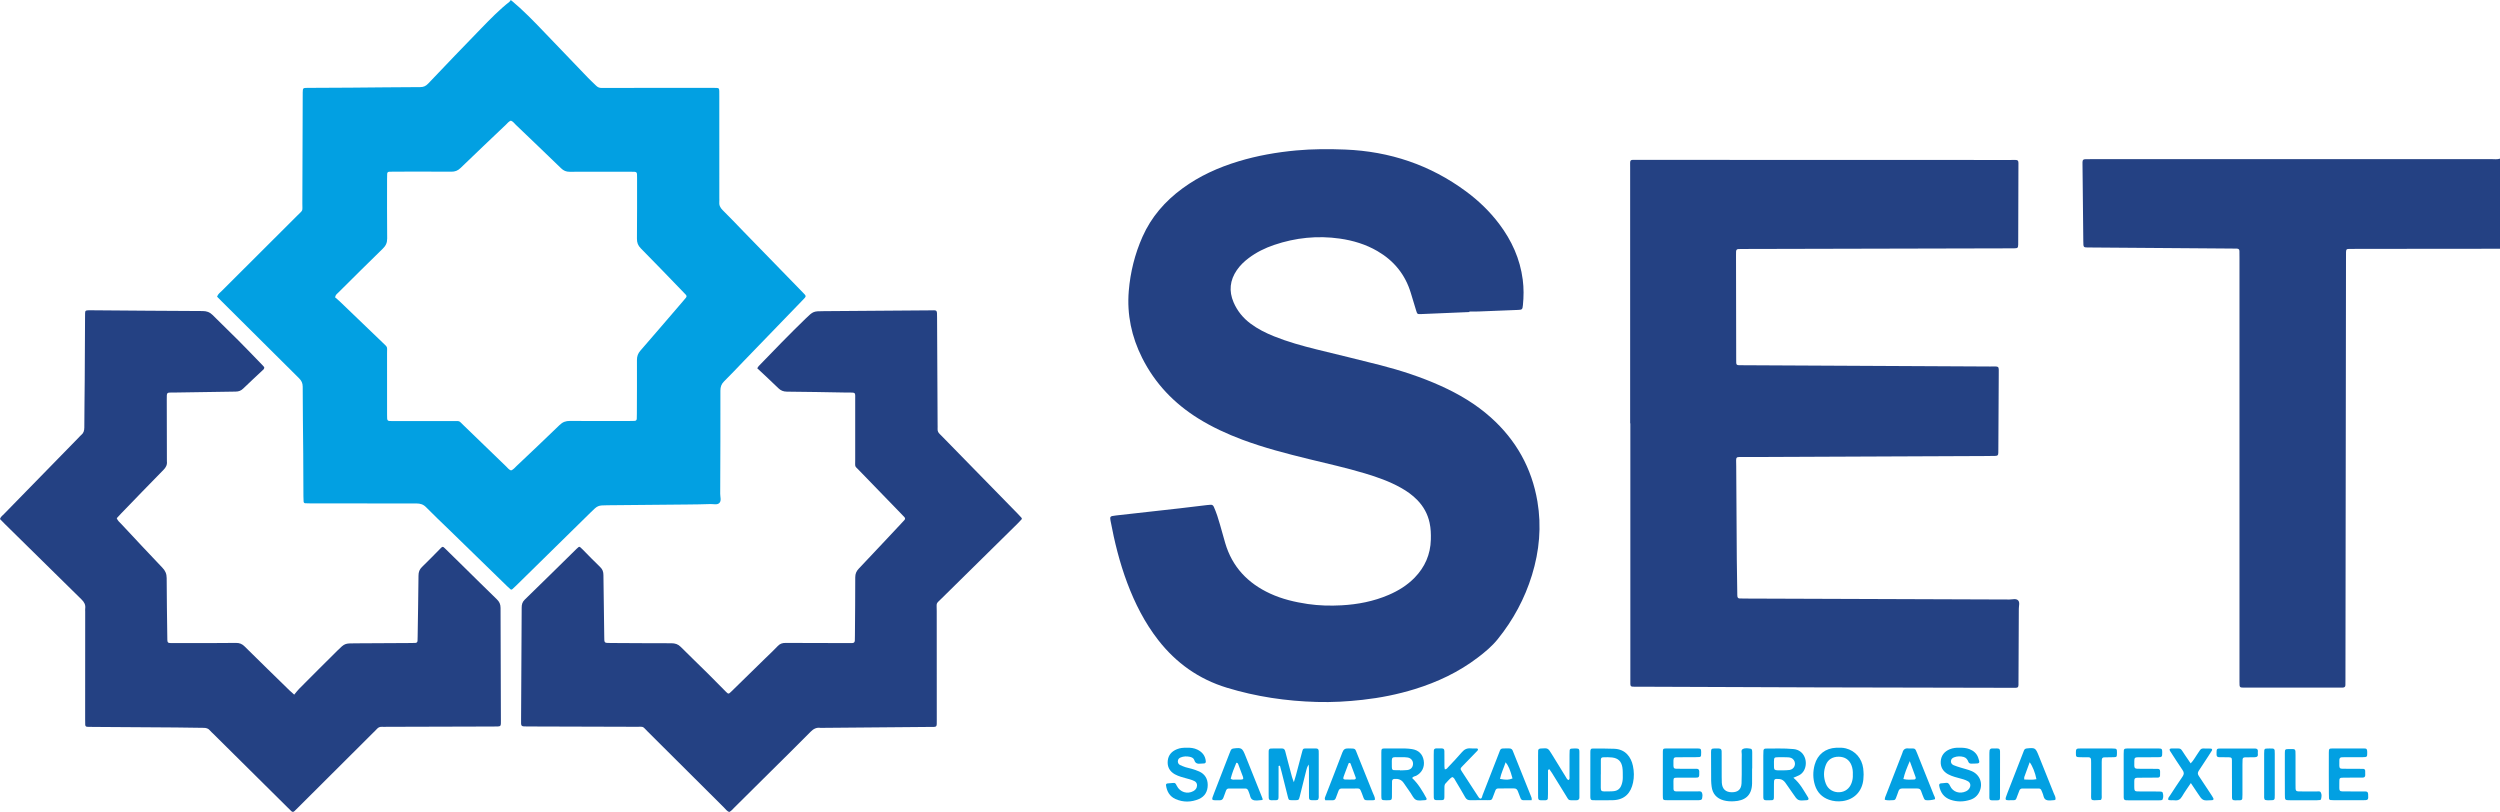 <?xml version="1.0" encoding="utf-8"?>
<!-- Generator: Adobe Illustrator 28.0.0, SVG Export Plug-In . SVG Version: 6.00 Build 0)  -->
<svg version="1.1" id="Слой_1" xmlns="http://www.w3.org/2000/svg" xmlns:xlink="http://www.w3.org/1999/xlink" x="0px" y="0px"
	 viewBox="0 0 1000 325" style="enable-background:new 0 0 1000 325;" xml:space="preserve">
<style type="text/css">
	.st0{fill:#02A0E2;}
	.st1{fill:#244183;}
</style>
<g>
	<path class="st0" d="M204.57,0.19c4.68,3.9,8.92,8.27,13.12,12.67c5.84,6.11,11.69,12.21,17.55,18.29c1.03,1.07,2.13,2.06,3.18,3.1
		c0.65,0.65,1.4,0.99,2.34,0.92c0.61-0.04,1.22-0.01,1.83-0.01c13.86,0,27.71,0,41.57-0.01c0.78,0,1.57-0.01,2.35,0.01
		c1.02,0.04,1.16,0.19,1.2,1.27c0.02,0.7,0.01,1.39,0.01,2.09c0,13.59,0.01,27.17,0.01,40.76c0,0.44,0.04,0.88-0.01,1.31
		c-0.15,1.4,0.31,2.45,1.34,3.46c2.8,2.75,5.48,5.61,8.21,8.42c7.9,8.12,15.8,16.23,23.7,24.35c1.68,1.73,1.71,1.55,0.07,3.25
		c-7.87,8.14-15.74,16.29-23.61,24.43c-2.6,2.69-5.15,5.44-7.82,8.07c-1.08,1.07-1.45,2.19-1.45,3.69
		c0.02,13.76-0.01,27.52-0.08,41.28c-0.01,1.26,0.6,2.83-0.42,3.73c-0.88,0.77-2.35,0.3-3.56,0.35c-3.05,0.12-6.1,0.15-9.15,0.18
		c-10.63,0.11-21.26,0.19-31.89,0.3c-3.95,0.04-3.94,0.06-6.8,2.87c-9.94,9.77-19.89,19.54-29.83,29.3c-0.5,0.49-1,0.97-1.53,1.42
		c-0.21,0.18-0.5,0.2-0.72,0.01c-0.46-0.4-0.91-0.81-1.34-1.23c-7.74-7.53-15.48-15.07-23.22-22.61c-3.06-2.98-6.18-5.89-9.16-8.95
		c-1.15-1.18-2.34-1.53-3.92-1.53c-14.03,0.03-28.06,0-42.09-0.02c-0.78,0-1.57-0.02-2.35-0.06c-0.39-0.02-0.63-0.29-0.66-0.67
		c-0.05-0.69-0.07-1.39-0.07-2.08c-0.03-5.75-0.04-11.5-0.08-17.24c-0.07-8.88-0.2-17.77-0.21-26.65c0-1.46-0.52-2.43-1.5-3.4
		c-10.27-10.18-20.52-20.39-30.77-30.59c-0.67-0.67-1.34-1.35-1.98-2c0.37-1.1,1.21-1.64,1.87-2.3
		c10.05-10.04,20.11-20.05,30.16-30.09c2.53-2.53,2.07-1.51,2.08-4.96c0.06-14.2,0.1-28.39,0.14-42.59c0-0.61-0.01-1.22,0.01-1.83
		c0.05-1.66,0.1-1.74,1.8-1.75c5.84-0.04,11.68-0.04,17.52-0.09c9.24-0.07,18.47-0.19,27.71-0.22c1.35,0,2.25-0.45,3.16-1.41
		c7.02-7.39,14.07-14.75,21.18-22.05c3.64-3.74,7.28-7.51,11.41-10.74c0.11-0.09,0.12-0.3,0.18-0.45
		C204.23,0.19,204.4,0.19,204.57,0.19z M204.34,48.26c-0.86,0.31-1.38,1.05-2,1.64c-6.06,5.76-12.13,11.51-18.14,17.32
		c-1.09,1.05-2.19,1.47-3.69,1.46c-7.58-0.06-15.16-0.03-22.74-0.02c-0.7,0-1.39,0.01-2.09,0.04c-0.51,0.02-0.79,0.32-0.81,0.82
		c-0.03,0.69-0.04,1.39-0.04,2.09c0,7.92-0.05,15.85,0.04,23.77c0.02,1.72-0.53,2.9-1.75,4.08c-5.93,5.77-11.79,11.61-17.66,17.44
		c-0.53,0.52-1.24,0.94-1.43,2.03c0.52,0.45,1.13,0.93,1.7,1.47c5.72,5.48,11.44,10.97,17.15,16.47c2.37,2.28,1.93,1.55,1.94,4.48
		c0.02,8.18,0.01,16.37,0.01,24.55c0,2.71-0.05,2.52,2.6,2.52c7.93,0,15.85-0.01,23.78,0c2.95,0.01,2.17-0.27,4.31,1.79
		c5.64,5.44,11.27,10.9,16.91,16.34c0.61,0.59,1.12,1.33,1.99,1.63c0.95-0.35,1.54-1.14,2.22-1.79c5.75-5.45,11.53-10.88,17.21-16.4
		c1.23-1.19,2.48-1.64,4.16-1.62c7.93,0.07,15.85,0.03,23.78,0.02c0.7,0,1.39-0.01,2.09-0.04c0.5-0.02,0.8-0.33,0.83-0.82
		c0.04-0.69,0.04-1.39,0.04-2.09c0.02-7.14,0.07-14.28,0.03-21.42c-0.01-1.48,0.39-2.63,1.38-3.76c5.66-6.5,11.26-13.05,16.88-19.59
		c0.45-0.53,0.89-1.07,1.34-1.6c0.34-0.4,0.29-0.8-0.03-1.16c-0.47-0.52-0.96-1.01-1.45-1.51c-5.51-5.69-10.99-11.42-16.57-17.05
		c-1.15-1.16-1.57-2.31-1.55-3.91c0.08-8.1,0.04-16.19,0.05-24.29c0-2.54,0.09-2.45-2.39-2.45c-8.19,0-16.38-0.05-24.57,0.01
		c-1.43,0.01-2.44-0.44-3.44-1.41c-6-5.82-12.05-11.59-18.09-17.37C205.72,49.31,205.2,48.57,204.34,48.26z"/>
	<path class="st1" d="M1000,99.5c-18.65,0.02-37.3,0.03-55.95,0.05c-1.48,0-2.96-0.01-4.44,0.02c-1.01,0.02-1.16,0.2-1.2,1.28
		c-0.03,0.78-0.01,1.57-0.01,2.35c-0.07,56.18-0.15,112.36-0.22,168.54c0,0.78,0,1.57-0.02,2.35c-0.02,0.63-0.4,0.92-1.01,0.94
		c-0.44,0.01-0.87,0.01-1.31,0.01c-12.55,0-25.1,0-37.65,0c-2.43,0-2.41,0.15-2.4-2.45c0.01-14.72,0-29.44,0-44.16
		c0-41.81,0-83.61,0-125.42c0-0.87-0.01-1.74-0.02-2.61c-0.01-0.64-0.38-0.93-0.98-0.95c-0.7-0.02-1.39-0.02-2.09-0.03
		c-18.91-0.14-37.82-0.29-56.73-0.43c-2.68-0.02-2.62,0.18-2.65-2.5c-0.1-10.28-0.21-20.55-0.32-30.83c0-0.26-0.02-0.52,0-0.78
		c0.04-0.96,0.26-1.17,1.28-1.21c0.78-0.03,1.57-0.01,2.35-0.01c53.34,0,106.67,0,160.01-0.01c1.12,0,2.26,0.19,3.37-0.2
		C1000,75.45,1000,87.47,1000,99.5z"/>
	<path class="st1" d="M587.75,124.82c-6.44,0.27-12.88,0.56-19.33,0.81c-1.5,0.06-1.52,0.02-1.98-1.47
		c-0.72-2.33-1.41-4.66-2.12-6.99c-2.23-7.35-6.73-12.88-13.35-16.73c-4.66-2.71-9.73-4.24-15.03-5
		c-8.95-1.28-17.73-0.37-26.28,2.53c-3.65,1.24-7.08,2.92-10.17,5.25c-1.82,1.37-3.45,2.93-4.75,4.82
		c-2.79,4.06-3.25,8.37-1.31,12.89c1.48,3.43,3.76,6.25,6.76,8.49c2.88,2.16,6.07,3.75,9.39,5.09c5.5,2.22,11.21,3.8,16.95,5.23
		c8.53,2.12,17.09,4.12,25.6,6.32c8.27,2.14,16.38,4.77,24.18,8.29c7.26,3.28,14.07,7.3,20.03,12.64
		c10.1,9.04,16.37,20.25,18.63,33.6c1.68,9.95,0.79,19.79-2.18,29.43c-2.9,9.43-7.51,17.97-13.7,25.64
		c-2.31,2.87-5.13,5.21-8.05,7.42c-7.58,5.76-16.05,9.75-25.1,12.55c-6.84,2.12-13.83,3.51-20.94,4.3
		c-6.07,0.68-12.16,1.03-18.26,0.85c-12.25-0.34-24.26-2.11-36.01-5.7c-11.21-3.42-20.27-9.86-27.44-19.06
		c-5.4-6.94-9.32-14.67-12.4-22.87c-3.04-8.09-5.1-16.44-6.69-24.92c-0.05-0.26-0.07-0.52-0.1-0.78c-0.09-0.66,0.26-0.95,0.86-1.05
		c0.52-0.08,1.03-0.17,1.55-0.23c8.4-0.94,16.79-1.87,25.19-2.82c3.72-0.42,7.44-0.89,11.15-1.33c0.43-0.05,0.87-0.06,1.3-0.11
		c0.7-0.08,1.11,0.2,1.4,0.86c1.02,2.31,1.79,4.71,2.47,7.15c0.68,2.43,1.35,4.86,2.06,7.28c2.8,9.56,9.04,16.1,17.97,20.22
		c4.78,2.21,9.86,3.41,15.05,4.18c4.5,0.66,9.03,0.77,13.56,0.52c6.48-0.36,12.78-1.58,18.78-4.15c3.88-1.66,7.42-3.84,10.39-6.88
		c4.13-4.24,6.35-9.3,6.51-15.23c0.06-2.26-0.01-4.52-0.5-6.75c-0.76-3.51-2.41-6.5-4.89-9.07c-1.96-2.02-4.23-3.62-6.68-4.98
		c-4.51-2.52-9.35-4.22-14.28-5.7c-7.42-2.24-14.99-3.9-22.51-5.75c-8.96-2.2-17.89-4.5-26.55-7.74c-6.13-2.3-12.05-5.02-17.62-8.49
		c-9.69-6.03-17.29-13.97-22.44-24.21c-4.25-8.45-6.14-17.37-5.36-26.8c0.62-7.51,2.43-14.77,5.49-21.67
		c3.51-7.91,9.01-14.22,15.96-19.32c6.82-5.01,14.41-8.42,22.47-10.86c7.53-2.28,15.23-3.62,23.06-4.35
		c6.53-0.6,13.06-0.61,19.59-0.35c17.8,0.72,34,6.13,48.36,16.76c5,3.7,9.45,7.98,13.21,12.95c5.03,6.65,8.38,14.02,9.45,22.34
		c0.44,3.39,0.41,6.78,0.07,10.17c-0.18,1.79-0.32,1.86-2.08,1.93c-5.22,0.22-10.45,0.43-15.67,0.62c-1.22,0.05-2.44,0.01-3.66,0.01
		C587.75,124.69,587.75,124.75,587.75,124.82z"/>
	<path class="st1" d="M652.06,169.32c0-34.06,0-68.11,0-102.17c0-3.66-0.41-3.2,3.18-3.2c49.59,0,99.18,0.02,148.77,0.04
		c3.78,0,3.37-0.47,3.36,3.3c-0.01,9.58-0.05,19.16-0.08,28.74c0,0.61,0.01,1.22-0.01,1.83c-0.05,1.29-0.2,1.43-1.57,1.47
		c-0.7,0.02-1.39,0.01-2.09,0.01c-35.3,0.08-70.59,0.17-105.89,0.25c-0.78,0-1.57,0.01-2.35,0.03c-0.64,0.01-0.93,0.39-0.95,0.99
		c-0.02,0.52-0.02,1.04-0.02,1.57c0.02,13.76,0.05,27.52,0.07,41.29c0.01,2.89-0.22,2.6,2.72,2.62c32.94,0.17,65.88,0.33,98.83,0.51
		c3.85,0.02,3.49-0.55,3.47,3.47c-0.04,9.84-0.11,19.68-0.16,29.53c0,0.52,0.01,1.05-0.02,1.57c-0.05,0.96-0.24,1.15-1.3,1.19
		c-0.78,0.03-1.57,0.03-2.35,0.03c-32.51,0.14-65.01,0.26-97.52,0.42c-4.28,0.02-3.68-0.57-3.66,3.78
		c0.06,12.37,0.14,24.74,0.23,37.1c0.03,4.53,0.12,9.06,0.19,13.59c0.01,0.44-0.01,0.88,0.05,1.3c0.07,0.47,0.35,0.79,0.87,0.8
		c0.87,0.02,1.74,0.04,2.61,0.04c35.12,0.12,70.24,0.24,105.36,0.38c1.19,0,2.69-0.53,3.5,0.41c0.69,0.8,0.23,2.18,0.23,3.31
		c-0.03,9.49-0.08,18.99-0.13,28.48c-0.02,3.45,0.36,3.13-3.03,3.12c-25.8-0.05-51.59-0.09-77.39-0.17
		c-23.97-0.07-47.93-0.17-71.9-0.27c-3.29-0.01-2.93,0.35-2.94-2.92c-0.01-34.14,0-68.29,0-102.43
		C652.13,169.32,652.09,169.32,652.06,169.32z"/>
	<path class="st1" d="M291.67,324.81c-0.92-0.37-1.47-1.19-2.13-1.85c-10.13-10.08-20.24-20.17-30.38-30.25
		c-2.41-2.4-1.39-1.97-4.73-1.99c-14.38-0.06-28.76-0.09-43.14-0.13c-3.07-0.01-2.88,0.14-2.86-2.81
		c0.09-14.89,0.18-29.79,0.24-44.68c0-1.28,0.23-2.28,1.22-3.24c6.94-6.73,13.82-13.53,20.72-20.31c0.25-0.24,0.5-0.48,0.78-0.69
		c0.23-0.18,0.5-0.15,0.71,0.03c0.33,0.28,0.65,0.58,0.95,0.89c2.33,2.35,4.61,4.75,7.01,7.03c0.98,0.93,1.3,1.92,1.31,3.22
		c0.07,8.19,0.22,16.37,0.33,24.56c0.04,2.63-0.15,2.6,2.54,2.61c8.11,0.04,16.21,0.11,24.31,0.1c1.49,0,2.66,0.37,3.73,1.44
		c3.63,3.63,7.34,7.19,11,10.81c2.42,2.39,4.77,4.84,7.18,7.24c0.85,0.85,1.02,0.85,1.92-0.03c4.62-4.5,9.22-9.01,13.83-13.52
		c1.62-1.58,3.29-3.12,4.84-4.77c0.92-0.99,1.9-1.32,3.23-1.3c7.49,0.06,14.99,0.05,22.48,0.06c1.39,0,2.79,0,4.18-0.01
		c0.62-0.01,0.96-0.35,0.99-0.96c0.03-0.7,0.03-1.39,0.04-2.09c0.05-7.75,0.14-15.5,0.13-23.26c0-1.42,0.45-2.44,1.41-3.45
		c5.64-5.94,11.23-11.92,16.83-17.9c0.48-0.51,0.96-1.01,1.42-1.53c0.33-0.37,0.38-0.76,0.02-1.15c-0.48-0.51-0.96-1.01-1.44-1.51
		c-5.52-5.69-11.05-11.38-16.55-17.08c-2.03-2.1-1.71-1.21-1.71-4.33c-0.02-7.84,0.01-15.68,0-23.52c-0.01-3.94,0.49-3.35-3.52-3.42
		c-7.93-0.15-15.86-0.29-23.79-0.36c-1.42-0.01-2.46-0.44-3.46-1.41c-2.74-2.67-5.56-5.27-8.41-7.94c0.23-0.35,0.38-0.67,0.61-0.91
		c6.18-6.39,12.35-12.79,18.74-18.96c3.07-2.97,3.09-2.95,7.3-2.98c14.12-0.11,28.24-0.23,42.35-0.32c3.06-0.02,2.92-0.43,2.93,2.98
		c0.07,14.2,0.14,28.39,0.21,42.59c0,0.61,0.04,1.22,0,1.83c-0.06,0.85,0.25,1.51,0.87,2.08c0.45,0.41,0.86,0.87,1.29,1.3
		c9.99,10.22,19.98,20.43,29.97,30.65c0.49,0.5,0.95,1.01,1.42,1.53c0.19,0.21,0.19,0.49,0,0.69c-0.53,0.58-1.06,1.15-1.62,1.7
		c-10.05,9.91-20.12,19.8-30.16,29.72c-2.63,2.6-2.12,1.55-2.12,5.19c-0.01,14.46,0.01,28.92,0.02,43.38c0,3.35,0.24,2.96-2.91,2.99
		c-14.29,0.13-28.58,0.25-42.88,0.37c-0.26,0-0.53,0.04-0.78,0c-1.6-0.22-2.76,0.41-3.9,1.56c-5.26,5.34-10.61,10.58-15.93,15.86
		c-4.89,4.85-9.77,9.7-14.66,14.54C293.04,323.69,292.52,324.42,291.67,324.81z"/>
	<path class="st1" d="M117.68,277.86c0.76-0.9,1.33-1.68,2-2.36c5.1-5.12,10.2-10.25,15.35-15.33c2.91-2.87,2.95-2.82,7.08-2.84
		c7.32-0.04,14.64-0.08,21.96-0.12c0.7,0,1.39-0.02,2.09-0.04c0.51-0.02,0.81-0.32,0.85-0.8c0.05-0.61,0.04-1.22,0.05-1.83
		c0.12-8.1,0.27-16.2,0.34-24.3c0.01-1.4,0.36-2.45,1.39-3.44c2.58-2.47,5.04-5.06,7.56-7.59c0.64-0.64,0.83-0.63,1.5,0.02
		c2.37,2.31,4.73,4.63,7.09,6.95c4.6,4.52,9.17,9.07,13.8,13.55c1.01,0.98,1.48,1.97,1.48,3.41c0.01,15.07,0.08,30.13,0.14,45.2
		c0,0.35,0.01,0.7-0.01,1.04c-0.05,1-0.21,1.16-1.27,1.21c-0.7,0.03-1.39,0.02-2.09,0.02c-14.12,0.04-28.23,0.08-42.35,0.12
		c-0.61,0-1.22,0.04-1.83,0c-0.85-0.06-1.51,0.23-2.07,0.87c-0.46,0.52-0.98,0.99-1.47,1.48c-10,9.96-19.99,19.93-29.99,29.89
		c-0.49,0.49-0.99,0.98-1.49,1.47c-0.47,0.47-0.91,0.38-1.34-0.06c-0.49-0.5-0.99-0.98-1.49-1.47c-9.9-9.81-19.8-19.63-29.7-29.44
		c-0.43-0.43-0.91-0.82-1.29-1.29c-0.67-0.83-1.51-1.03-2.54-1.04c-3.66-0.02-7.32-0.12-10.98-0.15
		c-11.07-0.08-22.13-0.15-33.2-0.22c-0.78-0.01-1.57-0.02-2.35-0.04c-0.51-0.02-0.79-0.33-0.81-0.82c-0.03-0.78-0.03-1.57-0.03-2.35
		c0-14.28,0.01-28.57,0.02-42.85c0-0.44-0.05-0.88,0.01-1.31c0.2-1.51-0.41-2.58-1.5-3.64c-10.21-9.99-20.38-20.03-30.55-30.06
		c-0.68-0.67-1.34-1.36-2.05-2.09c0.3-0.93,1.04-1.42,1.63-2.02c9.98-10.22,19.97-20.44,29.95-30.66c0.3-0.31,0.58-0.66,0.92-0.93
		c0.96-0.77,1.23-1.76,1.24-2.98c0.01-6.27,0.12-12.54,0.16-18.81c0.06-8.27,0.09-16.55,0.13-24.82c0-0.7-0.01-1.39,0.02-2.09
		c0.04-1,0.2-1.15,1.28-1.18c0.7-0.02,1.39-0.01,2.09,0c14.55,0.11,29.1,0.25,43.66,0.3c1.61,0.01,2.83,0.44,3.95,1.56
		c3.45,3.45,6.97,6.82,10.42,10.28c3.2,3.21,6.33,6.49,9.48,9.74c0.3,0.31,0.57,0.64,0.78,0.87c0.08,0.77-0.44,1.04-0.8,1.38
		c-2.53,2.39-5.11,4.74-7.61,7.17c-0.87,0.85-1.79,1.21-3,1.22c-8.19,0.09-16.38,0.24-24.57,0.38c-3.14,0.05-3.02-0.39-3.01,2.92
		c0.02,8.01,0.03,16.02,0.05,24.04c0,0.17-0.02,0.35,0,0.52c0.17,1.4-0.36,2.44-1.37,3.46c-5.68,5.77-11.3,11.61-16.93,17.43
		c-0.6,0.62-1.18,1.27-1.76,1.89c0.37,1.03,1.16,1.62,1.8,2.3c5.47,5.86,10.93,11.72,16.47,17.52c1.15,1.21,1.7,2.42,1.7,4.13
		c0.01,7.84,0.16,15.68,0.25,23.51c0.01,0.44,0,0.87,0.02,1.31c0.06,0.97,0.24,1.16,1.3,1.17c3.22,0.02,6.45,0,9.67,0
		c5.49-0.01,10.98,0.03,16.47-0.05c1.42-0.02,2.44,0.39,3.45,1.39c5.94,5.89,11.94,11.71,17.92,17.56
		C116.26,276.59,116.79,277.04,117.68,277.86z"/>
	<path class="st0" d="M577.92,307.74c0.78-0.03,1.03-0.53,1.36-0.89c1.84-1.97,3.73-3.9,5.47-5.96c1-1.18,2.11-1.7,3.62-1.53
		c0.69,0.08,1.39,0.01,2.09,0.02c0.25,0,0.54-0.03,0.68,0.25c0.13,0.27-0.01,0.48-0.19,0.67c-0.91,0.94-1.81,1.88-2.72,2.81
		c-1.03,1.06-2.07,2.11-3.09,3.18c-1.1,1.15-1.12,1.18-0.33,2.41c2.17,3.36,4.36,6.71,6.55,10.06c0.19,0.28,0.34,0.61,0.87,0.7
		c0.62-0.15,0.59-0.87,0.79-1.38c2.16-5.5,4.28-11.02,6.44-16.52c0.87-2.2,0.51-2.21,3.15-2.2c0.35,0,0.7,0.02,1.04,0.01
		c0.82-0.03,1.3,0.38,1.53,1.13c0.05,0.17,0.13,0.32,0.19,0.48c2.33,5.81,4.66,11.61,6.99,17.43c0.19,0.47,0.44,0.94,0.29,1.67
		c-1.11,0-2.23,0-3.35,0c-0.61,0-0.93-0.35-1.12-0.89c-0.33-0.9-0.69-1.78-1.03-2.68c-0.27-0.71-0.67-1.15-1.52-1.14
		c-2.09,0.04-4.18,0.02-6.27,0.01c-0.59,0-0.99,0.24-1.2,0.79c-0.4,1.05-0.8,2.11-1.21,3.16c-0.17,0.44-0.48,0.7-0.97,0.72
		c-0.26,0.01-0.52,0.02-0.78,0.02c-2.34,0-4.68-0.03-7.02,0.02c-0.98,0.02-1.61-0.3-2.1-1.17c-1.23-2.2-2.53-4.36-3.83-6.53
		c-0.35-0.58-0.55-1.3-1.37-1.58c-1.03,0.61-1.71,1.65-2.58,2.47c-0.49,0.46-0.53,1.07-0.53,1.69c-0.01,1.3,0.01,2.61-0.02,3.91
		c-0.03,0.98-0.24,1.18-1.29,1.18c-3.18,0-2.96,0.36-2.97-2.91c0-5.05,0-10.09,0-15.14c0-0.61,0-1.22,0.04-1.82
		c0.03-0.5,0.36-0.76,0.84-0.82c0.17-0.02,0.35-0.02,0.52-0.02c3.09-0.01,2.87-0.21,2.87,2.77c0,1.48-0.01,2.96,0.01,4.44
		C577.78,306.98,577.87,307.37,577.92,307.74z M600,311.56c2.45,0.46,3.56,0.42,5.01-0.18c-1-3.59-1.62-5.07-2.76-6.47
		C601.49,307.21,600.46,309.28,600,311.56z"/>
	<path class="st0" d="M511.43,306.39c0,2.43,0,4.86,0,7.29c0,1.74,0.01,3.48-0.02,5.22c-0.02,0.97-0.25,1.19-1.28,1.19
		c-2.73,0.02-2.68,0.23-2.67-2.43c0.01-5.31,0-10.62,0-15.92c0-0.43,0.01-0.87,0.01-1.31c0-0.61,0.29-1.01,0.91-1.03
		c1.48-0.03,2.96-0.02,4.44-0.02c0.73,0,1.09,0.43,1.26,1.08c0.37,1.43,0.75,2.86,1.12,4.29c0.53,2.02,1.05,4.04,1.6,6.05
		c0.16,0.57,0.4,1.12,0.74,2.08c0.36-1.19,0.62-1.97,0.83-2.76c0.85-3.19,1.67-6.39,2.53-9.58c0.29-1.07,0.38-1.14,1.42-1.16
		c1.39-0.03,2.79-0.01,4.18,0.01c0.62,0.01,0.95,0.36,0.98,0.98c0.02,0.43,0.02,0.87,0.02,1.3c0,5.39,0.01,10.79-0.01,16.18
		c0,0.68,0.14,1.4-0.3,2.06c-0.23,0.05-0.48,0.15-0.73,0.16c-3.13,0.03-2.86,0.26-2.87-2.73c-0.01-3.22,0-6.44-0.01-9.66
		c0-0.47-0.04-0.94-0.08-1.87c-0.67,0.96-0.82,1.61-0.98,2.27c-0.87,3.55-1.75,7.09-2.65,10.63c-0.33,1.29-0.42,1.34-1.79,1.37
		c-0.44,0.01-0.87,0.01-1.31,0c-1.22-0.04-1.3-0.07-1.6-1.24c-0.87-3.37-1.71-6.74-2.54-10.12c-0.2-0.83-0.48-1.62-0.65-2.45
		C511.78,306.33,511.6,306.36,511.43,306.39z"/>
	<path class="st0" d="M717.36,311.1c2.75,2.31,4.19,5.2,5.89,7.91c0.37,0.59,0.13,1.02-0.51,1.07c-3.6,0.3-3.59,0.29-5.66-2.78
		c-0.97-1.44-1.96-2.87-2.98-4.27c-0.58-0.79-1.34-1.34-2.38-1.42c-2.01-0.16-2.15,0-2.14,1.86c0.01,1.83,0.02,3.65-0.02,5.48
		c-0.02,0.92-0.21,1.14-1.05,1.14c-3.47,0.02-3.19,0.42-3.19-2.92c-0.01-4.95,0-9.91,0-14.86c0-0.69,0.01-1.39,0.06-2.08
		c0.04-0.49,0.38-0.8,0.86-0.8c1.74-0.03,3.48-0.03,5.22-0.04c2-0.01,3.99,0.05,5.99,0.24c4.43,0.42,5.9,5.29,4.18,8.5
		c-0.46,0.86-1.14,1.54-2.01,1.99C718.98,310.41,718.34,310.66,717.36,311.1z M713.29,308.13c0.45-0.02,1.51,0.02,2.53-0.14
		c1.91-0.29,2.78-2.39,1.7-3.96c-0.54-0.78-1.36-1.06-2.25-1.1c-1.3-0.06-2.6-0.06-3.89-0.04c-1.69,0.02-1.75,0.09-1.8,1.74
		c0,0.09,0,0.17,0,0.26C709.63,308.49,709.15,308.11,713.29,308.13z"/>
	<path class="st0" d="M564.87,311.23c2.45,2.31,4.15,5.2,5.76,8.16c0.06,0.12-0.04,0.33-0.06,0.49c-0.15,0.06-0.31,0.18-0.46,0.18
		c-1.3,0-2.75,0.44-3.85-0.21c-0.89-0.53-1.37-1.75-2.02-2.67c-0.95-1.35-1.88-2.72-2.82-4.07c-0.89-1.28-2.16-1.66-3.65-1.55
		c-0.61,0.05-0.95,0.37-0.96,0.99c-0.02,1.3-0.02,2.61-0.03,3.91c0,0.78,0.02,1.57-0.01,2.35c-0.04,1.07-0.21,1.23-1.18,1.28
		c-0.43,0.02-0.87,0.01-1.3,0.01c-1.66-0.03-1.75-0.09-1.76-1.78c-0.02-5.74-0.02-11.48,0-17.22c0-1.62,0.09-1.71,1.56-1.72
		c2.7-0.02,5.39-0.02,8.09,0.02c0.87,0.01,1.74,0.11,2.6,0.24c2.63,0.4,4.25,1.98,4.7,4.53c0.46,2.59-0.67,4.87-2.96,6.11
		C565.99,310.57,565.29,310.48,564.87,311.23z M560.05,308.08c0,0.03,0,0.06,0,0.08c0.96-0.04,1.92-0.03,2.87-0.14
		c1.4-0.17,2.23-1.09,2.29-2.42c0.06-1.26-0.76-2.35-2.1-2.59c-0.85-0.15-1.73-0.14-2.6-0.13c-4.3,0.05-3.76-0.67-3.77,3.97
		c0,0.17,0.02,0.35,0.05,0.52c0.06,0.38,0.29,0.66,0.67,0.68C558.31,308.1,559.18,308.08,560.05,308.08z"/>
	<path class="st0" d="M627.47,312.02c0.5-0.41,0.33-0.96,0.33-1.44c0.02-2.87,0.01-5.74,0.01-8.61c0-0.61,0.01-1.22,0.05-1.82
		c0.03-0.38,0.27-0.66,0.65-0.69c0.69-0.06,1.39-0.09,2.08-0.06c0.95,0.03,1.17,0.26,1.17,1.3c0.01,6,0.01,12,0,18
		c0,0.26,0.02,0.54-0.07,0.77c-0.09,0.21-0.29,0.42-0.5,0.52c-0.22,0.11-0.51,0.11-0.76,0.11c-3.46-0.03-2.63,0.37-4.32-2.3
		c-1.81-2.87-3.56-5.77-5.35-8.65c-0.32-0.51-0.67-0.99-1-1.46c-0.71,0.13-0.56,0.64-0.56,1.03c-0.02,2.96-0.01,5.91-0.01,8.87
		c0,0.61-0.01,1.22-0.06,1.82c-0.03,0.38-0.32,0.58-0.69,0.66c-0.08,0.02-0.17,0.03-0.26,0.03c-3.14,0.04-2.95,0.28-2.95-2.66
		c0-5.13,0-10.26,0-15.39c0-0.61,0-1.22,0.03-1.82c0.03-0.51,0.39-0.73,0.85-0.81c0.09-0.01,0.17-0.01,0.26-0.02
		c2.81-0.21,2.84-0.2,4.35,2.27c1.86,3.04,3.72,6.08,5.6,9.11C626.63,311.24,626.8,311.88,627.47,312.02z"/>
	<path class="st0" d="M636.13,309.58c0-2.96-0.01-5.92,0.01-8.88c0.01-1.04,0.23-1.3,1.18-1.3c2.79,0,5.58,0.01,8.36,0.11
		c4.53,0.15,6.75,3.36,7.48,6.79c0.48,2.23,0.54,4.51,0.06,6.75c-0.83,3.9-3.12,6.92-8.13,7.03c-2.61,0.06-5.23,0.03-7.84,0.01
		c-0.84-0.01-1.05-0.26-1.11-1.1c-0.01-0.17-0.01-0.35-0.01-0.52C636.13,315.5,636.13,312.54,636.13,309.58z M640.34,309.73
		c-0.01,0-0.01,0-0.02,0c0,0.95-0.01,1.91,0,2.86c0.08,4.58-0.74,3.98,4.26,3.95c0.26,0,0.52-0.04,0.78-0.06
		c1.65-0.13,2.71-0.99,3.26-2.55c0.36-1,0.52-2.02,0.5-3.06c-0.02-1.3,0.04-2.62-0.16-3.89c-0.39-2.45-1.7-3.7-4.12-3.99
		c-1.11-0.14-2.25-0.1-3.38-0.08c-0.85,0.01-1.11,0.25-1.12,1.09C640.32,305.91,640.34,307.82,640.34,309.73z"/>
	<path class="st0" d="M745.45,309.82c-0.04,0.75-0.05,1.36-0.11,1.96c-0.46,4.73-3.64,8.04-8.34,8.66
		c-1.84,0.24-3.66,0.08-5.41-0.54c-2.81-1-4.7-2.96-5.6-5.79c-0.87-2.72-0.87-5.5-0.11-8.24c1.14-4.11,4.31-6.58,8.58-6.77
		c1.31-0.06,2.62-0.07,3.9,0.26c3.76,0.97,6.39,3.99,6.92,7.98C745.4,308.21,745.41,309.08,745.45,309.82z M741.13,309.87
		c0.07-1.29-0.07-2.58-0.56-3.81c-0.85-2.17-2.64-3.35-5.06-3.37c-2.45-0.02-4.31,1.08-5.16,3.23c-1,2.52-0.99,5.11,0.01,7.62
		c0.88,2.21,3,3.47,5.38,3.35c2.28-0.11,4.07-1.46,4.88-3.68C741.01,312.15,741.2,311.04,741.13,309.87z"/>
	<path class="st0" d="M665.13,309.8c0-3.05-0.02-6.09,0.01-9.14c0.01-1.07,0.19-1.26,1.21-1.27c4.27-0.02,8.54-0.02,12.81,0
		c1.14,0.01,1.29,0.21,1.31,1.43c0.01,0.43-0.01,0.87-0.04,1.3c-0.03,0.39-0.25,0.66-0.63,0.69c-0.61,0.05-1.22,0.07-1.82,0.07
		c-2.44,0.01-4.88-0.01-7.32,0.02c-1.02,0.01-1.2,0.22-1.27,1.22c-0.01,0.09-0.01,0.17-0.01,0.26c0.02,3.48-0.35,3.11,3.01,3.13
		c2.09,0.01,4.18,0.01,6.27,0.01c0.61,0,0.98,0.28,1.04,0.91c0.01,0.09,0.01,0.17,0.01,0.26c0.07,2.51-0.07,2.38-2.21,2.38
		c-2.27-0.01-4.53-0.02-6.8,0.01c-1.18,0.01-1.29,0.15-1.32,1.4c-0.02,1.04,0,2.09,0.02,3.13c0.01,0.64,0.38,0.94,0.99,0.94
		c2.35,0.01,4.7,0.02,7.06,0.02c0.44,0,0.87-0.02,1.31,0c0.68,0.04,1.56-0.27,1.95,0.39c0.45,0.75,0.26,1.7,0.1,2.55
		c-0.03,0.19-0.32,0.43-0.53,0.47c-0.42,0.1-0.86,0.1-1.3,0.1c-4.01,0.01-8.02,0.01-12.02,0c-1.8-0.01-1.82-0.03-1.83-1.94
		C665.11,315.38,665.12,312.59,665.13,309.8C665.12,309.8,665.13,309.8,665.13,309.8z"/>
	<path class="st0" d="M849.47,309.78c0-2.7,0-5.4,0-8.1c0-0.52,0.01-1.04,0.06-1.56c0.04-0.38,0.3-0.61,0.67-0.67
		c0.26-0.04,0.52-0.07,0.78-0.07c4.18,0,8.36-0.01,12.54,0.01c1.17,0.01,1.35,0.22,1.37,1.39c0.01,0.43-0.01,0.87-0.04,1.3
		c-0.04,0.52-0.38,0.76-0.86,0.78c-0.7,0.03-1.39,0.02-2.09,0.03c-2.26,0.01-4.53-0.02-6.79,0.02c-1.11,0.02-1.37,0.28-1.38,1.41
		c-0.02,3.41-0.34,3.19,2.98,3.2c2.09,0,4.18-0.01,6.27,0.02c0.84,0.01,1.03,0.25,1.06,1.12c0.02,0.52,0.02,1.05-0.02,1.57
		c-0.03,0.5-0.33,0.8-0.84,0.81c-2.09,0.02-4.18,0.03-6.27,0.04c-3.64,0.02-3.15-0.28-3.2,3.24c0,0.35,0,0.7,0.02,1.04
		c0.06,0.95,0.27,1.19,1.3,1.21c2.44,0.04,4.88,0.02,7.32,0.03c0.7,0,1.4-0.01,2.09,0.05c0.22,0.02,0.56,0.19,0.62,0.37
		c0.3,0.92,0.35,1.87-0.03,2.78c-0.07,0.17-0.42,0.28-0.65,0.3c-0.61,0.05-1.22,0.03-1.83,0.03c-3.4,0-6.79,0-10.19,0
		c-3.19,0-2.87,0.23-2.88-3.01C849.47,314.65,849.47,312.21,849.47,309.78z"/>
	<path class="st0" d="M474.73,299.09c1.4-0.05,2.88,0.1,4.23,0.76c1.92,0.94,3.15,2.42,3.36,4.62c0.05,0.49-0.13,0.85-0.67,0.91
		c-0.43,0.04-0.87,0.02-1.3,0.07c-1.21,0.14-2.2,0.03-2.63-1.41c-0.24-0.78-1-1.15-1.82-1.32c-1.22-0.26-2.43-0.22-3.59,0.24
		c-0.69,0.27-1.17,0.77-1.17,1.57c0,0.66,0.31,1.2,0.9,1.48c0.7,0.33,1.43,0.63,2.17,0.87c0.83,0.26,1.69,0.4,2.52,0.66
		c0.99,0.31,1.99,0.62,2.94,1.05c2.31,1.04,3.42,2.94,3.42,5.4c0,2.54-1.12,4.59-3.52,5.62c-3.09,1.32-6.28,1.38-9.37,0
		c-2.35-1.05-3.47-3.07-3.8-5.54c-0.05-0.36,0.2-0.66,0.61-0.7c0.61-0.06,1.21-0.12,1.82-0.16c1.29-0.09,1.29-0.09,1.91,1.15
		c1.26,2.51,4.19,3.43,6.61,2.08c0.63-0.35,1.11-0.83,1.34-1.53c0.33-0.99,0.02-1.98-0.89-2.46c-0.61-0.32-1.28-0.54-1.94-0.74
		c-1.16-0.35-2.36-0.62-3.51-0.99c-0.82-0.27-1.65-0.58-2.4-1c-2.1-1.18-3.1-3.01-2.85-5.42c0.24-2.29,1.58-3.78,3.7-4.62
		C472.03,299.16,473.32,299.07,474.73,299.09z"/>
	<path class="st0" d="M783.69,299.08c1.58-0.01,2.87,0.09,4.11,0.58c1.63,0.64,2.86,1.71,3.46,3.35c0.83,2.29,0.67,2.42-1.59,2.43
		c-0.35,0-0.7,0.01-1.05,0.02c-0.56,0.02-1.04-0.12-1.26-0.7c-0.36-0.93-0.88-1.7-1.91-1.98c-1.3-0.35-2.6-0.32-3.85,0.16
		c-0.66,0.26-1.2,0.73-1.23,1.54c-0.03,0.81,0.44,1.33,1.11,1.61c0.88,0.37,1.8,0.64,2.71,0.93c1.49,0.48,3.04,0.8,4.47,1.42
		c3.35,1.44,4.64,4.99,3.11,8.26c-0.74,1.59-1.98,2.66-3.62,3.2c-2.64,0.86-5.33,0.92-7.96,0c-2.63-0.92-4.04-2.91-4.51-5.6
		c-0.08-0.47,0.09-0.87,0.63-0.95c0.6-0.08,1.22-0.07,1.82-0.18c1.04-0.2,1.47,0.23,1.9,1.2c1.11,2.48,3.94,3.33,6.4,2.14
		c0.66-0.32,1.14-0.78,1.46-1.43c0.47-0.95,0.26-1.96-0.63-2.53c-0.58-0.36-1.25-0.61-1.91-0.82c-1.16-0.36-2.36-0.61-3.52-0.98
		c-0.91-0.29-1.83-0.61-2.65-1.08c-2-1.12-3.04-2.9-2.88-5.17c0.16-2.27,1.42-3.87,3.54-4.77
		C781.16,299.17,782.54,299.05,783.69,299.08z"/>
	<path class="st0" d="M931.52,309.71c0-2.87-0.01-5.74,0.01-8.61c0.01-1.6,0.1-1.71,1.55-1.72c4.17-0.02,8.35-0.02,12.53,0
		c1.02,0,1.22,0.24,1.27,1.22c0.01,0.17,0.01,0.35,0.01,0.52c0.01,1.64-0.07,1.73-1.76,1.75c-2.17,0.02-4.35,0-6.52,0.01
		c-0.61,0-1.22,0-1.83,0.02c-0.6,0.02-0.98,0.29-1.03,0.93c-0.01,0.09-0.01,0.17-0.01,0.26c0.01,3.85-0.47,3.38,3.23,3.42
		c2.09,0.02,4.17,0.01,6.26,0.03c0.48,0.01,0.83,0.26,0.85,0.78c0.03,0.61,0.03,1.22,0.01,1.82c-0.02,0.64-0.44,0.9-1.03,0.9
		c-2.44,0.01-4.87,0-7.31,0.02c-2,0.02-2.04,0.03-2.02,2.02c0.03,3.9-0.52,3.46,3.45,3.49c2.35,0.02,4.7,0.01,7.05,0.02
		c0.6,0,0.97,0.3,1.01,0.93c0.01,0.09,0.01,0.17,0.02,0.26c0.12,2.24,0.07,2.31-2.23,2.31c-3.74,0.01-7.48,0.01-11.22,0
		c-0.52,0-1.04-0.02-1.56-0.07c-0.39-0.04-0.63-0.28-0.65-0.68c-0.03-0.61-0.05-1.21-0.05-1.82
		C931.51,314.92,931.52,312.32,931.52,309.71z"/>
	<path class="st0" d="M700.84,307.39c0,2,0.03,4-0.01,6c-0.1,5.09-3.15,6.92-7.25,7.12c-1.39,0.07-2.78,0.01-4.14-0.37
		c-2.79-0.78-4.44-2.64-4.79-5.52c-0.09-0.78-0.18-1.56-0.19-2.34c-0.03-3.83-0.05-7.65-0.04-11.48c0-1.18,0.22-1.39,1.35-1.41
		c3.12-0.05,2.9-0.1,2.9,2.76c0,2.87,0,5.74,0.01,8.61c0,0.78,0,1.57,0.05,2.35c0.17,2.52,1.53,3.78,4.02,3.79
		c2.44,0.01,3.75-1.13,3.87-3.59c0.11-2.34,0.06-4.7,0.07-7.04c0.01-1.48-0.04-2.96,0.02-4.44c0.03-0.75-0.4-1.75,0.37-2.18
		c1-0.57,2.2-0.32,3.31-0.13c0.18,0.03,0.39,0.36,0.43,0.57c0.08,0.42,0.07,0.86,0.07,1.3c0.01,2,0,4,0,6
		C700.87,307.39,700.85,307.39,700.84,307.39z"/>
	<path class="st0" d="M753.92,319.91c-0.03-0.81,0.31-1.43,0.56-2.07c2.1-5.43,4.22-10.86,6.33-16.28c0.06-0.16,0.14-0.32,0.18-0.49
		c0.31-1.3,1.12-1.88,2.46-1.69c0.17,0.02,0.35,0,0.52,0c2.09,0.01,2.05-0.16,2.86,1.87c2.23,5.57,4.47,11.13,6.68,16.71
		c0.22,0.55,0.6,1.07,0.5,1.72c-1.06,0.37-2.95,0.55-3.71,0.37c-0.39-0.09-0.59-0.37-0.72-0.68c-0.4-0.96-0.8-1.93-1.13-2.92
		c-0.26-0.8-0.78-1.06-1.57-1.05c-2,0.02-4,0.02-6.01,0c-0.83-0.01-1.26,0.37-1.51,1.14c-0.28,0.91-0.66,1.8-0.99,2.69
		c-0.16,0.43-0.4,0.81-0.9,0.82C756.29,320.09,755.09,320.28,753.92,319.91z M763.91,304.45c-1.16,2.69-2.05,4.82-2.56,7.16
		c1.55,0.4,2.94,0.24,4.32,0.2c0.48-0.01,0.75-0.43,0.58-0.92C765.56,308.93,764.84,306.98,763.91,304.45z"/>
	<path class="st0" d="M822.17,319.87c-0.25,0.11-0.33,0.18-0.41,0.18c-1.13,0.05-2.36,0.35-3.35-0.13
		c-1.07-0.52-0.97-1.95-1.49-2.93c-0.12-0.23-0.22-0.48-0.3-0.72c-0.19-0.54-0.52-0.87-1.14-0.87c-2.18,0.01-4.36,0.01-6.53,0
		c-0.61,0-0.99,0.3-1.2,0.82c-0.42,1.05-0.82,2.11-1.21,3.17c-0.17,0.48-0.52,0.68-0.99,0.68c-3.77,0.04-3.87,0.45-2.51-3.06
		c2.01-5.19,4.04-10.38,6.06-15.56c0.16-0.41,0.33-0.8,0.47-1.22c0.2-0.56,0.6-0.8,1.17-0.86c3.32-0.34,3.47-0.25,4.75,2.93
		c2.01,5,4.04,10,6.02,15.02C821.83,318.11,822.38,318.86,822.17,319.87z M814.58,311.68c-0.49-2.55-1.59-5.33-2.71-6.78
		c-0.74,2.03-1.46,3.97-2.16,5.92c-0.08,0.22-0.01,0.5-0.01,0.99C811.35,311.81,812.96,312.03,814.58,311.68z"/>
	<path class="st0" d="M550.01,319.8c-0.36,0.36-0.8,0.31-1.22,0.3c-3.57-0.05-2.78,0.46-4.03-2.74c-0.87-2.2-0.76-1.95-2.77-1.96
		c-1.74-0.01-3.48,0.01-5.22,0c-0.7-0.01-1.13,0.27-1.37,0.94c-0.34,0.98-0.72,1.96-1.1,2.93c-0.21,0.53-0.57,0.84-1.18,0.83
		c-1.03-0.01-2.07,0-2.98,0c-0.38-0.61-0.19-1.01-0.04-1.4c2.3-5.91,4.62-11.82,6.86-17.75c0.44-1.18,1.07-1.61,2.3-1.58
		c3.14,0.08,2.65-0.2,3.74,2.52c2.05,5.08,4.1,10.15,6.13,15.24C549.49,317.99,549.98,318.83,550.01,319.8z M539.79,311.83
		c0.61,0,1.21,0.02,1.82-0.01c0.57-0.03,0.84-0.35,0.67-0.82c-0.67-1.87-1.37-3.73-2.08-5.59c-0.05-0.12-0.24-0.25-0.38-0.26
		c-0.13-0.01-0.35,0.1-0.39,0.22c-0.5,1.29-1,2.58-1.47,3.88C537.01,311.88,536.75,311.88,539.79,311.83z"/>
	<path class="st0" d="M505.14,319.81c-0.36,0.16-0.43,0.23-0.52,0.23c-1.21,0.06-2.54,0.41-3.59-0.15
		c-1.01-0.54-0.97-1.95-1.46-2.95c-0.11-0.23-0.18-0.49-0.29-0.73c-0.23-0.51-0.59-0.82-1.2-0.81c-2.17,0.02-4.35,0.01-6.52,0
		c-0.62,0-0.96,0.33-1.16,0.86c-0.34,0.89-0.66,1.79-0.99,2.69c-0.25,0.7-0.63,1.17-1.49,1.16c-3.49-0.05-3.56,0.41-2.2-3.08
		c2.03-5.18,4.02-10.37,6.03-15.55c0.16-0.41,0.33-0.8,0.49-1.21c0.21-0.54,0.59-0.81,1.17-0.88c3.2-0.4,3.5-0.22,4.75,2.9
		c2.1,5.24,4.21,10.48,6.3,15.73C504.69,318.58,504.89,319.14,505.14,319.81z M492.27,311.48c0.62,0.51,1.24,0.38,1.83,0.37
		c3.85-0.01,3.67,0.37,2.33-3.13c-0.37-0.97-0.72-1.95-1.09-2.92c-0.12-0.32-0.2-0.67-0.8-0.7
		C493.65,307.16,492.83,309.29,492.27,311.48z"/>
	<path class="st0" d="M876.34,313.22c-1.35,2.03-2.53,3.64-3.53,5.37c-0.71,1.23-1.62,1.71-2.99,1.53c-0.83-0.11-1.7,0.12-2.49-0.17
		c-0.21-0.8,0.32-1.22,0.64-1.71c1.66-2.55,3.32-5.1,5.05-7.61c0.63-0.92,0.67-1.64,0.02-2.58c-1.72-2.51-3.35-5.08-5.01-7.64
		c-0.4-0.61-0.2-0.97,0.51-1.02c0.09-0.01,0.17-0.01,0.26-0.01c4.16,0.05,3.05-0.48,5.22,2.68c0.73,1.07,1.46,2.15,2.24,3.29
		c1.12-1.08,1.72-2.35,2.52-3.48c0.4-0.57,0.78-1.15,1.16-1.73c0.31-0.46,0.71-0.75,1.29-0.75c1.04,0.01,2.09,0.01,3.13,0.04
		c0.37,0.01,0.62,0.44,0.43,0.74c-0.5,0.82-1.02,1.62-1.54,2.42c-1.23,1.9-2.45,3.8-3.72,5.67c-0.51,0.75-0.52,1.36,0,2.12
		c1.66,2.45,3.27,4.93,4.89,7.4c0.33,0.51,0.67,1.02,0.93,1.56c0.19,0.38-0.03,0.64-0.44,0.72c-0.08,0.02-0.17,0.01-0.26,0.02
		c-3.61,0.23-3.6,0.23-5.63-2.85C878.23,316.01,877.4,314.8,876.34,313.22z"/>
	<path class="st0" d="M840.44,319.89c-0.08,0.04-0.16,0.1-0.24,0.1c-4.42,0.27-3.7,0.41-3.74-3.32c-0.04-3.83-0.01-7.66-0.01-11.49
		c0-0.44,0-0.87-0.03-1.3c-0.04-0.6-0.34-0.96-0.97-0.97c-1.13-0.01-2.26,0-3.4-0.02c-1.63-0.03-1.71-0.12-1.69-1.82
		c0-0.26,0-0.52,0.03-0.78c0.05-0.48,0.28-0.81,0.79-0.86c0.35-0.03,0.7-0.04,1.04-0.04c4.18,0,8.36,0,12.54,0
		c0.43,0,0.87,0.01,1.3,0.07c0.38,0.04,0.64,0.3,0.68,0.67c0.05,0.52,0.05,1.04,0.03,1.56c-0.03,1.03-0.16,1.16-1.26,1.19
		c-1.31,0.04-2.61,0.03-3.92,0.07c-0.5,0.01-0.81,0.36-0.85,0.82c-0.07,0.69-0.05,1.39-0.05,2.09c0,4,0,8.01-0.01,12.01
		C840.68,318.54,840.82,319.25,840.44,319.89z"/>
	<path class="st0" d="M892.78,311.44c0-2.43,0.02-4.87-0.01-7.3c-0.01-1.01-0.22-1.2-1.25-1.23c-1.3-0.04-2.61-0.02-3.91-0.04
		c-0.6-0.01-0.97-0.3-0.98-0.95c0-0.35-0.02-0.7-0.01-1.04c0.02-1.3,0.16-1.47,1.53-1.48c4.52-0.02,9.05-0.01,13.57,0
		c0.26,0,0.53,0.01,0.77,0.08c0.8,0.24,0.67,0.94,0.63,1.51c-0.04,0.64,0.31,1.47-0.58,1.8c-0.39,0.14-0.86,0.1-1.29,0.11
		c-1.13,0.03-2.26,0.02-3.39,0.05c-0.49,0.02-0.8,0.33-0.83,0.82c-0.04,0.69-0.05,1.39-0.05,2.08c0,4,0,8,0,12
		c0,0.52-0.02,1.04-0.06,1.56c-0.03,0.39-0.29,0.6-0.67,0.66c-0.09,0.01-0.17,0.04-0.26,0.04c-3.54,0.02-3.18,0.4-3.2-2.91
		c-0.01-1.91,0-3.82,0-5.74C892.78,311.44,892.78,311.44,892.78,311.44z"/>
	<path class="st0" d="M913.93,309.81c0-2.87-0.02-5.73,0.01-8.6c0.01-1.49,0.12-1.58,1.68-1.59c2.64-0.01,2.6-0.24,2.59,2.5
		c0,3.74,0,7.47,0,11.21c0,0.69-0.01,1.39,0.02,2.08c0.04,0.85,0.27,1.09,1.08,1.14c0.61,0.04,1.22,0.02,1.82,0.03
		c1.83,0,3.65-0.01,5.48,0.01c0.58,0.01,1.34-0.24,1.69,0.35c0.5,0.86,0.33,1.84,0.1,2.77c-0.03,0.13-0.23,0.28-0.37,0.3
		c-0.43,0.06-0.86,0.09-1.29,0.09c-3.56,0.01-7.13,0.01-10.69,0c-2.08-0.01-2.09-0.02-2.1-2.22
		C913.91,315.19,913.92,312.5,913.93,309.81C913.92,309.81,913.92,309.81,913.93,309.81z"/>
	<path class="st0" d="M800.01,309.6c0,3.13,0.01,6.25-0.01,9.38c-0.01,0.93-0.18,1.13-1.04,1.14c-3.62,0.03-3.2,0.39-3.21-2.88
		c-0.02-5.12-0.01-10.25,0-15.37c0-0.61,0.01-1.22,0.09-1.82c0.03-0.2,0.27-0.41,0.46-0.55c0.12-0.09,0.33-0.1,0.5-0.11
		c3.5-0.03,3.22-0.36,3.22,2.92C800.02,304.74,800.01,307.17,800.01,309.6C800.01,309.6,800.01,309.6,800.01,309.6z"/>
	<path class="st0" d="M905.96,319.94c-0.41-0.59-0.3-1.21-0.3-1.81c-0.01-5.57-0.01-11.15,0-16.72c0-0.43,0.02-0.87,0.06-1.3
		c0.04-0.39,0.31-0.65,0.68-0.67c0.87-0.05,1.74-0.06,2.61-0.03c0.47,0.02,0.82,0.28,0.86,0.79c0.03,0.43,0.04,0.87,0.04,1.3
		c0,5.49,0,10.97,0,16.46c0,0.43-0.02,0.87-0.04,1.3c-0.03,0.52-0.36,0.79-0.84,0.8C907.99,320.09,906.94,320.24,905.96,319.94z"/>
</g>
</svg>
